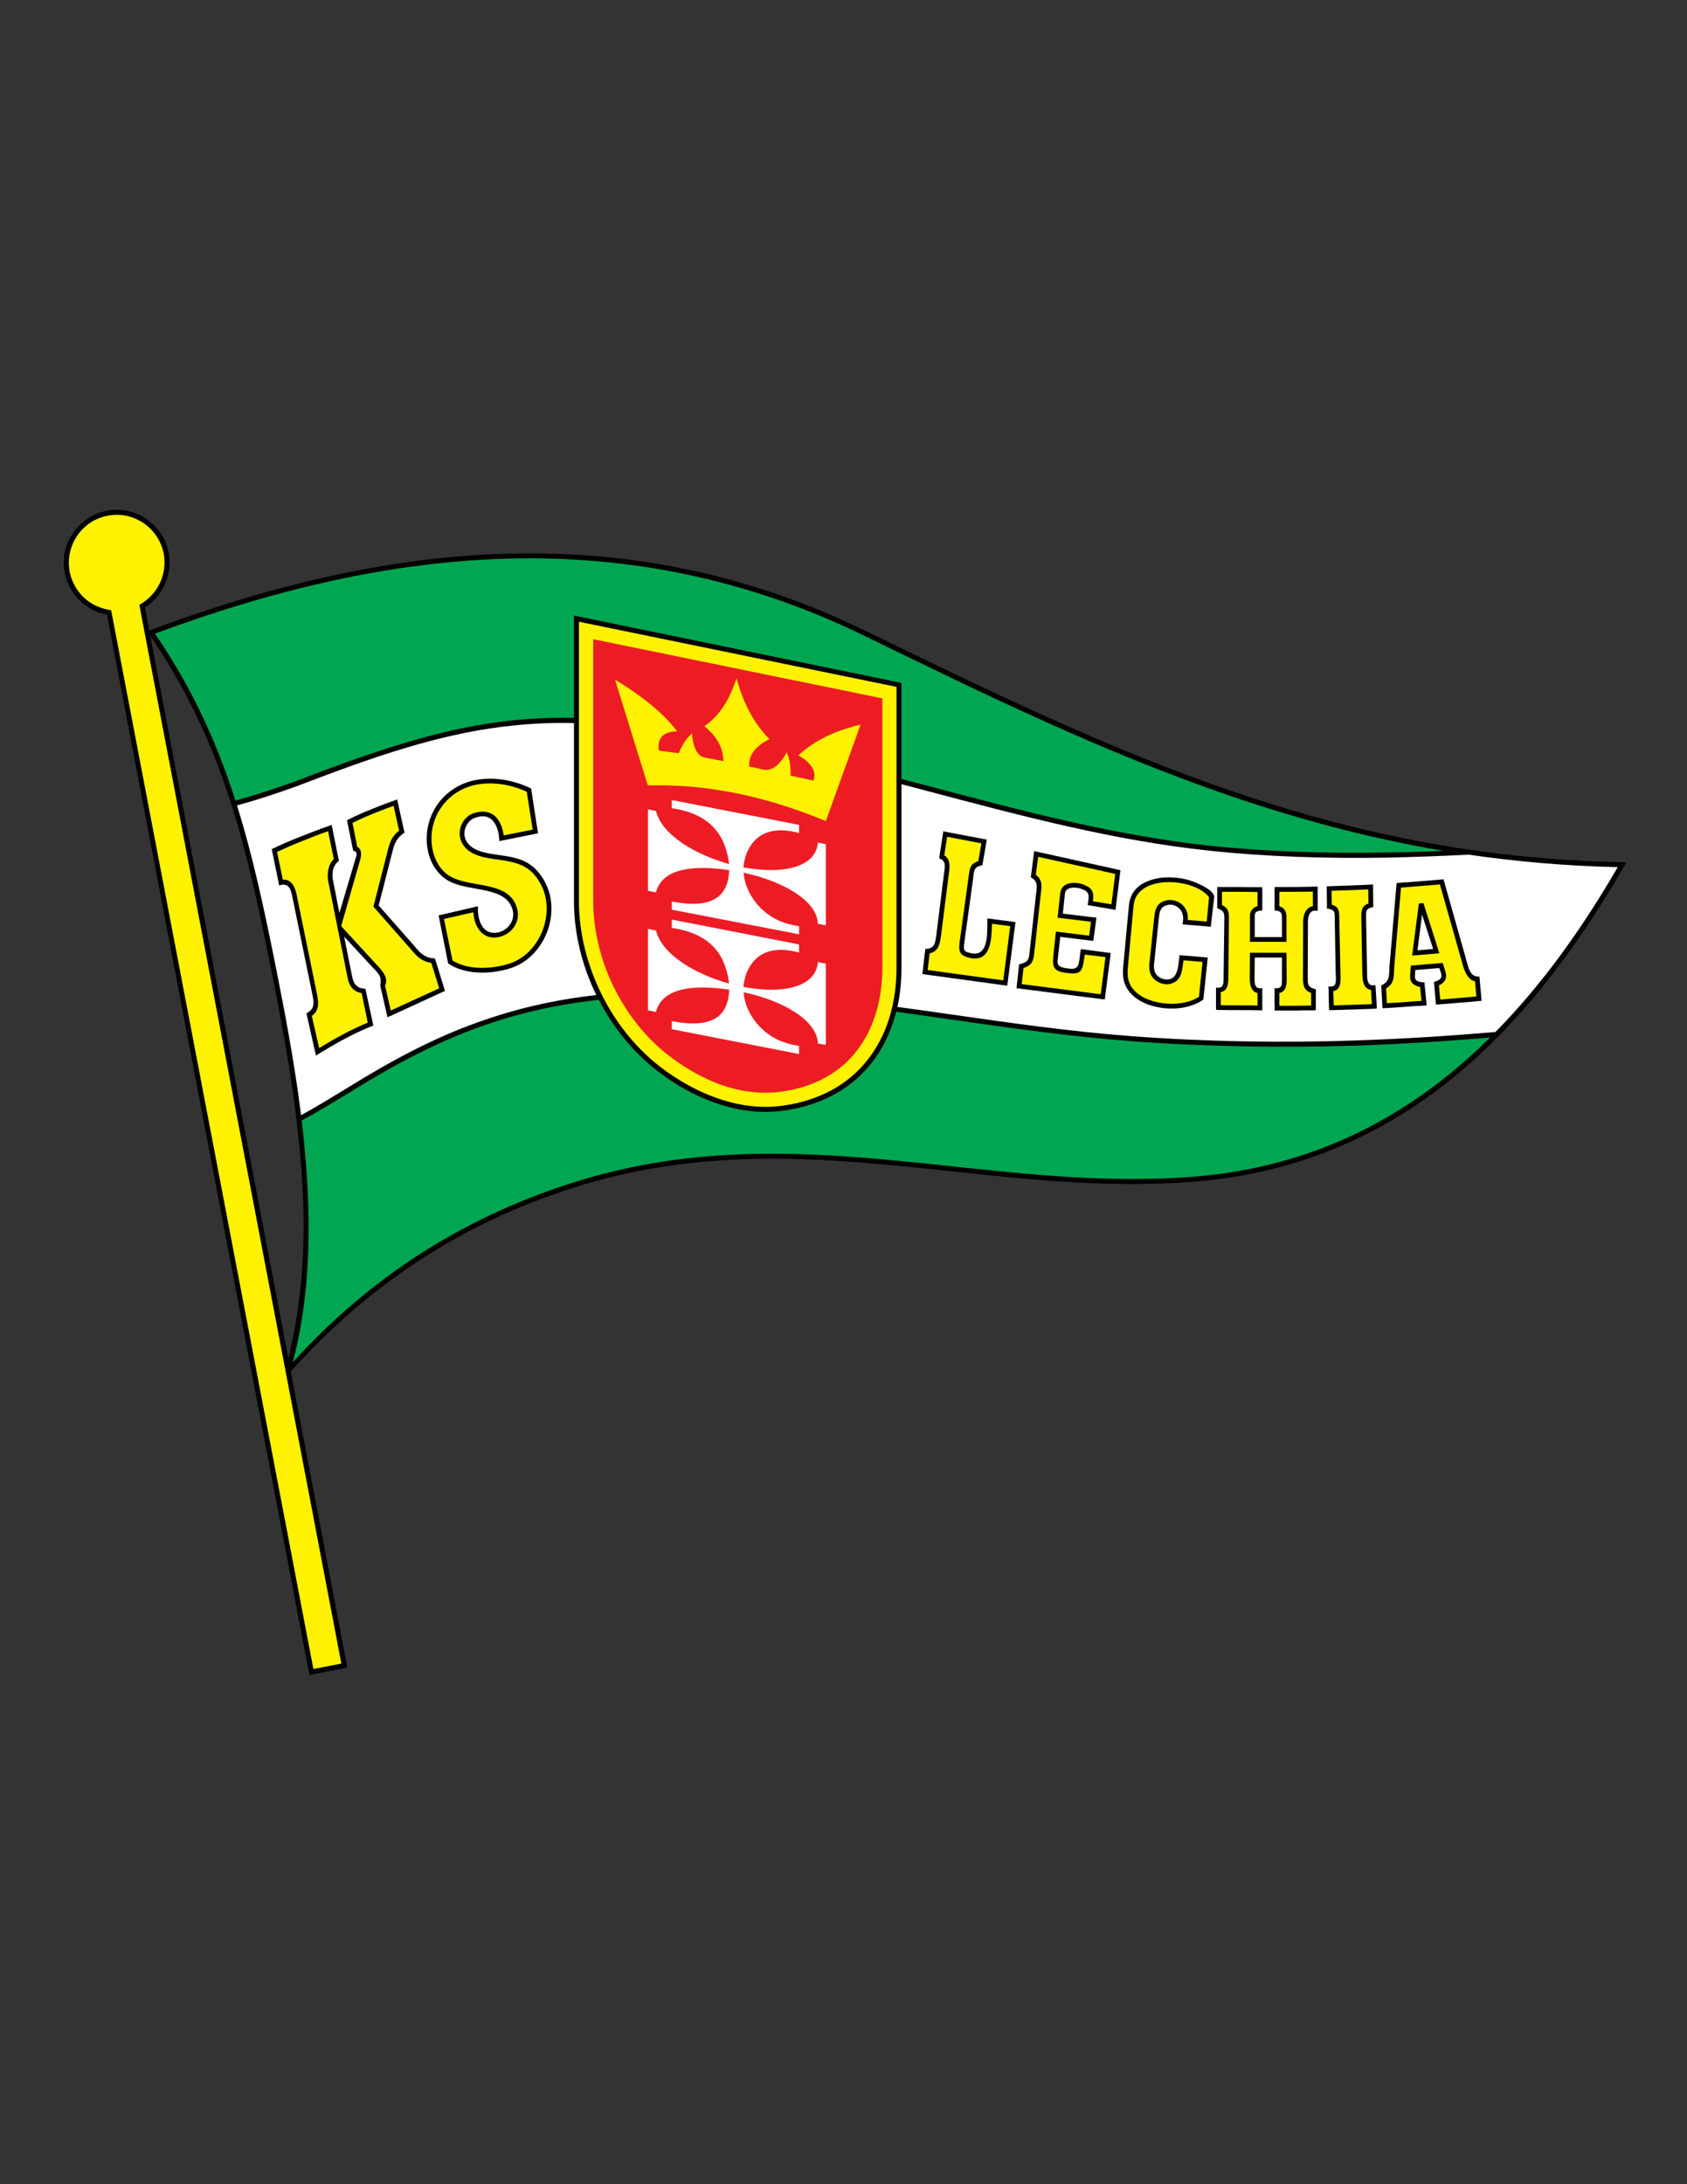 <?xml version="1.0" encoding="iso-8859-1"?>
<!-- Generator: Adobe Illustrator 24.0.1, SVG Export Plug-In . SVG Version: 6.00 Build 0)  -->
<svg version="1.1" id="Layer_1" xmlns="http://www.w3.org/2000/svg" xmlns:xlink="http://www.w3.org/1999/xlink" x="0px" y="0px"
	 viewBox="0 0 612 792" style="enable-background:new 0 0 612 792;" xml:space="preserve">
<rect x="0" y="0" width="612" height="792" fill="#333333" stroke="none"/>
<path d="M38.808,222.856c-3.744-0.648-7.128-2.448-9.792-5.04c-2.736-2.664-4.752-6.192-5.544-10.152
	c-1.008-5.256,0.216-10.368,3.024-14.4c2.736-4.032,7.056-7.056,12.24-8.064c5.184-1.008,10.296,0.216,14.328,2.952
	c4.104,2.808,7.128,7.056,8.136,12.312c0.72,4.032,0.144,7.992-1.44,11.448c-1.512,3.384-4.032,6.336-7.2,8.352l1.584,8.352
	c41.832-15.624,85.608-26.712,130.464-27.864c43.344-1.08,86.688,7.128,129.816,28.224c45.504,22.176,87.84,42.552,131.832,57.672
	c43.992,15.12,89.712,24.984,142.2,25.992l1.512,0.072l-0.72,1.296c-17.712,30.744-38.448,57.96-63.864,78.192
	c-25.488,20.16-55.728,33.408-92.376,36.288c-29.88,2.376-58.752-0.648-87.552-3.744c-44.784-4.752-89.568-9.504-138.24,6.192
	c-19.944,6.408-38.448,15.192-55.512,26.352c-17.208,11.304-32.544,24.768-46.224,40.032L126,604.672l-13.752,2.664L38.808,222.856
	L38.808,222.856z M54.504,230.56l50.112,262.008c5.472-22.824,6.48-44.208,4.752-68.112c-1.8-25.2-6.48-50.328-11.088-73.368
	c-4.536-22.392-8.928-43.2-15.552-63.144C75.888,267.352,66.744,248.416,54.504,230.56z"/>
<path style="fill:#00A651;" d="M109.44,406.312c0.72,5.976,1.296,12.024,1.728,18c1.728,23.904,0.864,47.736-4.968,69.696
	c13.536-14.904,28.368-27.648,44.496-38.232c17.208-11.232,35.856-20.088,55.944-26.568c49.032-15.84,94.032-11.016,138.96-6.264
	c28.8,3.024,57.528,6.12,87.264,3.744c36.288-2.88,66.168-15.984,91.368-35.928c5.688-4.536,11.088-9.36,16.344-14.544
	c-16.2,1.368-32.544,2.376-49.104,2.952c-26.28,0.792-53.28,0.432-81.216-1.656c-21.96-1.656-43.704-4.752-65.376-7.848
	c-6.552-0.936-13.176-1.872-19.728-2.808c-1.872,7.2-4.968,13.68-9.36,19.08c-7.2,8.856-17.64,14.832-31.464,16.776
	c-7.848,1.08-15.624,0.216-23.112-2.232c-8.28-2.592-16.128-6.984-23.112-12.456c-8.64-6.768-15.768-15.624-20.88-25.488
	c-16.056,1.8-29.952,5.04-43.272,9.864c-15.624,5.616-30.384,13.32-46.584,23.4l0,0C120.96,399.688,114.696,403.504,109.44,406.312z
	"/>
<path style="fill:#FFFFFF;" d="M325.584,365.128c6.48,0.864,13.032,1.8,19.584,2.736c21.6,3.096,43.2,6.192,65.16,7.848
	c27.936,2.088,54.864,2.448,81.072,1.584c17.352-0.576,34.344-1.656,51.12-3.096c16.848-17.064,31.392-37.44,44.352-59.76
	c-18.792-0.432-36.792-2.016-54.072-4.536c-9.792,0.504-19.728,0.864-29.592,1.08c-21.744,0.36-43.56-0.288-64.512-2.52
	c-34.704-3.672-68.184-12.6-102.96-21.816c-2.88-0.792-5.76-1.512-8.712-2.304v65.808
	C327.096,355.336,326.592,360.376,325.584,365.128z"/>
<path style="fill:#FFFFFF;" d="M85.968,292.048c5.832,18.576,9.936,37.944,14.112,58.68c3.384,16.992,6.84,35.208,9.144,53.64
	c5.112-2.736,11.016-6.408,17.208-10.152l0,0c16.272-10.08,31.176-17.928,46.944-23.544c13.248-4.752,27.072-8.064,42.912-9.864
	c0-0.072,0-0.072,0-0.072c-5.184-10.656-8.064-22.392-8.064-33.912v-64.656c-7.704-0.144-14.976,0.144-22.248,0.936
	c-22.464,2.304-44.352,9-73.512,20.16c-7.056,2.736-14.112,5.112-20.952,7.2C89.64,290.968,87.768,291.544,85.968,292.048z"/>
<path style="fill:#00A651;" d="M56.232,229.768c12.96,18.936,21.672,37.872,28.224,57.6c0.288,1.008,0.648,1.944,0.936,2.952
	c1.872-0.576,3.744-1.08,5.616-1.656c6.768-2.016,13.752-4.392,20.808-7.128c29.304-11.16,51.336-17.928,73.944-20.304
	c7.344-0.72,14.76-1.08,22.464-0.936v-37.08l118.8,24.408v34.848c3.096,0.792,6.12,1.584,9.216,2.376
	c34.632,9.216,68.04,18.072,102.6,21.816c20.952,2.232,42.624,2.808,64.296,2.448c6.912-0.072,13.753-0.288,20.592-0.576
	c-27.216-4.608-52.92-11.52-78.048-20.16c-44.136-15.12-86.472-35.568-132.048-57.816c-42.912-20.88-85.896-29.088-128.952-28.008
	C141.912,203.632,99.072,213.856,56.232,229.768z"/>
<path style="fill:#FFF200;" d="M40.32,221.272l73.368,383.904l10.152-1.944L50.544,219.328c3.384-1.944,5.904-4.536,7.56-8.136
	c1.44-3.168,1.944-6.768,1.296-10.44c-0.936-4.68-3.672-8.568-7.344-11.088c-3.672-2.448-8.28-3.6-12.96-2.664
	c-4.68,0.864-8.64,3.6-11.088,7.272c-2.52,3.672-3.6,8.352-2.736,13.032c0.72,3.6,2.52,6.768,4.968,9.216
	C33.12,219.256,36.504,220.696,40.32,221.272z"/>
<path style="fill:#FFF200;" d="M325.224,350.152V249.064l-115.2-23.616v101.376c0,11.232,2.88,22.752,7.92,33.12
	c5.04,10.368,12.312,19.656,21.24,26.64c6.84,5.328,14.544,9.576,22.608,12.168c7.2,2.304,14.76,3.24,22.248,2.16
	c13.32-1.872,23.472-7.632,30.312-16.128C321.696,375.784,325.368,363.76,325.224,350.152z"/>
<path style="fill:#ED1C24;" d="M320.112,350.152V253.24l-104.904-21.456v95.04c0,5.184,0.648,10.368,1.872,15.552
	c1.224,5.256,3.096,10.44,5.472,15.336c4.68,9.576,11.376,18.288,19.8,24.84c3.312,2.592,6.768,4.896,10.44,6.84
	c9.288,5.112,19.872,7.92,30.528,6.48c10.584-1.44,20.376-5.904,27.072-14.328C317.52,372.76,320.184,361.312,320.112,350.152z"/>
<path style="fill:#FFF200;" d="M289.656,273.904c5.76-5.472,13.536-9,22.536-11.16l-12.6,34.992
	c-24.84-10.296-45.792-13.392-64.584-12.96l-11.88-38.304c5.76,3.456,16.128,10.224,22.536,18.72c-5.256,0-7.416,2.808-6.624,6.984
	c2.448,0.288,4.824,0.648,7.2,0.936c1.152-2.808,2.664-5.328,4.824-7.2c0.144,3.096,1.08,8.136,4.608,8.784
	c2.232,0.432,4.464,0.864,6.768,1.296c-0.072-4.968-2.52-9.144-6.912-12.672c5.328-3.6,9.144-9.504,11.664-17.424
	c2.232,8.352,5.904,16.056,11.952,22.104c-5.184,2.592-7.632,5.904-7.344,9.936c1.728,0.36,3.456,0.72,5.184,1.152
	c3.816,0.792,6.84-3.312,8.424-6.264c1.152,2.52,1.512,5.4,1.368,8.424c2.664,0.576,5.4,1.152,8.28,1.8
	C296.424,279.952,294.336,276.568,289.656,273.904z"/>
<path style="fill:#FFFFFF;" d="M289.872,299.104v2.952c-7.632-2.088-14.832-1.224-18.576,6.336c-0.936,2.016-1.44,4.032-1.584,6.12
	c13.464,2.52,26.208,0.432,27-9l2.88,0.576v29.448l-2.88-0.576c-0.288-8.28-12.456-15.408-26.928-18.504
	c0.216,3.6,1.656,7.056,3.888,10.152c4.032,5.4,9.504,8.352,16.2,9.216v2.952l-46.152-8.928v-2.952
	c7.488,1.44,13.176,1.08,16.704-1.656c2.88-2.232,4.032-5.832,4.104-9.72c-12.6-1.872-24.264-0.864-26.568,8.064l-2.88-0.576v-29.52
	l2.88,0.576c2.16,8.64,14.04,15.768,26.496,19.224c-0.36-4.104-1.872-8.28-3.744-11.016c-3.456-5.04-9.144-8.064-16.992-9.216
	v-2.952L289.872,299.104z"/>
<path style="fill:#FFFFFF;" d="M289.872,342.448v2.952c-7.632-2.088-14.832-1.224-18.576,6.336c-0.936,2.016-1.44,4.104-1.584,6.12
	c13.464,2.592,26.208,0.504,27-9l2.88,0.576v29.448l-2.88-0.504c-0.288-8.352-12.456-15.48-26.928-18.576
	c0.216,3.6,1.656,7.128,3.888,10.152c4.032,5.472,9.504,8.352,16.2,9.288v2.952l-46.152-9v-2.952
	c7.488,1.512,13.176,1.08,16.704-1.584c2.88-2.232,4.032-5.904,4.104-9.792c-12.6-1.872-24.264-0.864-26.568,8.064l-2.88-0.576
	v-29.52l2.88,0.576c2.16,8.64,14.04,15.768,26.496,19.224c-0.36-4.104-1.872-8.28-3.744-11.016
	c-3.456-5.04-9.144-7.992-16.992-9.144v-3.024L289.872,342.448z"/>
<path d="M159.12,331.936l13.248-3.096l1.008-0.216v1.08c0,4.248,1.8,9.216,6.84,8.496c3.888-0.576,6.768-4.248,5.76-8.208
	c-1.44-5.616-7.416-6.696-13.392-7.776c-4.176-0.72-8.352-1.512-11.304-3.744c-3.6-2.736-5.616-6.84-6.264-11.16
	c-1.584-11.448,5.616-21.816,16.92-24.336c6.552-1.44,13.896-0.288,20.304,2.736l0.432,0.144l0.072,0.504l2.304,14.976l0.144,0.792
	l-0.864,0.216l-12.24,2.448l-0.936,0.216l-0.072-0.935c-0.144-2.377-0.864-5.256-2.736-6.912c-1.728-1.512-3.96-1.368-5.904-0.648
	c-1.152,0.36-2.16,1.152-2.808,2.16l0,0c-1.44,1.944-1.584,4.68-0.216,6.696c2.304,3.528,7.848,4.104,11.592,4.68
	c5.184,0.72,10.368,1.44,14.328,6.264c1.872,2.232,3.096,4.68,3.888,7.272c3.24,11.16-3.312,24.408-14.544,27.648
	c-3.816,1.152-7.992,1.656-11.952,1.368c-3.672-0.288-7.056-1.224-10.152-3.24L159.12,331.936z"/>
<path style="fill:#FFF200;" d="M161.064,333.232l3.096,15.048c2.52,1.585,5.544,2.376,8.712,2.592
	c3.744,0.288,7.776-0.216,11.376-1.296c10.296-2.952,16.272-15.336,13.32-25.56c-0.72-2.304-1.872-4.608-3.528-6.624
	c-3.528-4.248-8.424-4.968-13.248-5.688c-4.392-0.576-10.152-1.296-12.816-5.4c-1.728-2.592-1.584-6.048,0.216-8.64l0,0
	c0.864-1.296,2.16-2.304,3.672-2.808c2.592-0.864,5.4-0.864,7.632,1.008c1.944,1.728,2.88,4.536,3.24,7.056l10.512-2.088
	l-2.16-13.752c-5.976-2.736-12.744-3.744-18.792-2.448c-10.368,2.304-17.064,11.88-15.552,22.392
	c0.576,3.96,2.376,7.704,5.544,10.08c2.664,2.016,6.624,2.736,10.584,3.456c6.552,1.152,13.032,2.304,14.76,9
	c1.296,4.968-2.304,9.576-7.128,10.296c-5.616,0.864-8.496-3.96-8.784-9.072L161.064,333.232z"/>
<path d="M342.072,302.344l0.144-0.936l0.864,0.216l14.04,2.664l0.864,0.144l-0.144,0.864l-1.368,7.848l-0.072,0.576l-0.576,0.144
	c-2.736,0.576-2.52,2.52-2.808,4.752l-3.024,21.96c-0.504,3.672-0.936,4.464,2.52,5.112c6.552,1.224,5.544-8.64,5.688-12.672
	l9.36,1.224l0.864,0.144l-0.144,0.792l-2.88,22.248l-29.952-4.104l-0.864-0.144l0.144-0.864l0.864-7.488l0.072-0.72l0.72-0.072
	c2.952-0.288,2.952-2.736,3.312-5.184l2.952-23.544c0.288-2.16,0.072-3.24-1.944-4.104L342.072,302.344z"/>
<path style="fill:#FFF200;" d="M343.584,303.424l-1.008,6.768c1.944,1.152,2.016,3.312,1.8,5.328l-2.952,23.4
	c-0.432,2.952-0.72,6.048-4.176,6.768l-0.72,6.048l27.432,3.744l2.52-19.656l-6.624-0.864c-0.144,5.184-0.216,13.824-7.632,12.456
	c-4.392-0.864-4.608-2.448-3.96-6.84l3.096-22.464c0.36-2.592,0.36-4.968,3.528-5.832l1.152-6.48L343.584,303.424z"/>
<path d="M375.048,309.544l0.144-0.936l0.936,0.216l29.592,6.552l0.792,0.216l-0.144,0.72l-1.584,12.744l-0.072,0.864l-0.936-0.144
	l-8.352-1.44l-0.864-0.144l0.144-0.792c0.288-2.016,0.648-3.744-1.368-4.68h-0.072c-1.512-0.792-3.96-1.224-5.616-0.504
	c-1.44,0.648-1.296,1.728-1.44,3.096l-0.648,5.976l11.304,1.368l0.864,0.072l-0.072,0.864l-0.936,6.768l-0.072,0.792l-0.864-0.072
	l-11.16-1.368l-0.72,6.48c-0.36,3.096-0.792,4.248,2.52,4.824c4.68,0.864,4.824-0.288,5.328-4.32
	c0.072-0.504,0.144-0.936,0.216-1.728l0.144-0.792l0.792,0.072l9.216,1.224l0.792,0.072l-0.072,0.864l-1.944,15.12l-0.072,0.864
	l-0.864-0.072l-30.312-3.888l-0.864-0.072l0.072-0.864l0.792-7.272l0.072-0.576l0.576-0.144c2.88-0.72,2.952-1.8,3.24-4.536
	l2.52-22.536c0.216-2.016-0.144-3.168-2.088-4.32l0.072-0.576L375.048,309.544z"/>
<path style="fill:#FFF200;" d="M376.632,310.696l-0.864,6.552c2.16,1.512,2.16,3.456,1.944,5.616l-2.448,22.176
	c-0.36,3.24-0.648,4.896-3.96,5.976l-0.648,5.832l28.656,3.672l1.728-13.464l-7.488-0.936c-0.072,0.216-0.072,0.504-0.144,0.792
	c-0.792,5.328-0.936,6.768-7.273,5.76c-4.247-0.648-4.392-2.52-3.96-6.48l0.792-7.56l0.144-0.864l0.864,0.144l11.16,1.368
	l0.648-5.04l-11.304-1.368l-0.864-0.144l0.144-0.792l0.72-6.84c0.216-2.016,0.36-3.456,2.448-4.464
	c2.16-0.936,5.112-0.504,7.128,0.576c2.592,1.152,2.736,3.024,2.448,5.616l6.696,1.08l1.368-11.016L376.632,310.696z"/>
<path d="M413.712,320.92c2.16-1.44,4.824-2.304,7.704-2.664c2.88-0.288,5.904-0.072,8.712,0.576
	c2.304,0.504,9.936,3.312,10.368,6.264l-1.152,10.08l-0.072,0.864l-0.864-0.072l-8.496-0.72l-0.936-0.072l0.144-0.864
	c0.432-2.736-0.576-4.536-2.016-5.472c-1.152-0.792-2.664-1.008-3.96-0.576c-2.376,0.72-2.52,2.664-2.736,4.608l-1.728,16.632
	c-0.216,2.088,0.144,3.888,2.232,5.04c1.224,0.648,2.736,0.864,4.032,0.288c2.52-1.08,2.52-5.472,2.88-7.704l0.072-0.792
	l0.792,0.072l8.568,0.72l0.864,0.072l-0.072,0.864l-1.512,14.4c-4.248,2.952-9.864,3.672-14.904,3.024
	c-2.52-0.36-4.968-1.008-7.056-2.088c-2.232-1.08-4.032-2.52-5.328-4.392l0,0c-2.016-2.88-2.016-5.688-1.728-9l2.016-21.6
	C409.824,325.312,411.048,322.864,413.712,320.92z"/>
<path style="fill:#FFF200;" d="M411.192,328.696l-1.944,21.169c-0.288,2.952-0.432,5.544,1.368,8.208l0,0
	c1.152,1.584,2.736,2.88,4.68,3.816c1.944,0.936,4.176,1.584,6.552,1.872c4.752,0.648,9.792-0.144,13.104-2.304l1.296-12.672
	l-6.912-0.576c-0.432,2.952-0.432,6.768-3.744,8.208c-1.728,0.792-3.816,0.576-5.472-0.36c-2.664-1.44-3.384-3.816-3.168-6.48
	l1.8-17.208c0.288-2.592,0.936-4.896,3.888-5.76c1.8-0.576,3.816-0.216,5.4,0.792c1.8,1.152,3.096,3.24,2.88,6.192l6.84,0.576
	l0.864-8.856c-1.728-2.232-5.04-3.96-8.856-4.824c-2.664-0.576-5.472-0.792-8.136-0.504c-2.592,0.288-5.04,1.008-6.912,2.376
	C412.416,323.944,411.408,326.032,411.192,328.696z"/>
<path d="M481.32,321.352h0.864c5.04-0.144,10.008-0.36,15.048-0.576l0.864-0.072v0.864l0.072,6.696v0.648l-0.72,0.144
	c-2.088,0.576-1.872,1.656-1.872,3.528l0.36,20.088c0,1.512-0.144,4.752,2.16,4.608l0.864-0.072l0.072,0.864l0.432,6.767v0.864
	l-0.864,0.072c-5.184,0.216-10.368,0.36-15.624,0.504h-0.792l-0.072-0.864l-0.144-6.768l-0.072-0.936h0.936
	c2.376,0.072,1.728-2.952,1.728-4.608l-0.36-20.232c-0.072-1.872,0.216-2.808-2.088-3.312l-0.72-0.072v-0.72l-0.072-6.552V321.352z"
	/>
<path d="M506.664,320.2l0.72-0.072c2.592-0.144,5.184-0.36,7.776-0.576c2.88-0.216,5.472-0.432,7.776-0.648l0.72-0.072l0.216,0.72
	l8.64,30.6c0.648,2.232,1.512,4.104,4.176,3.96l0.072,0.792l0.648,7.128l0.072,0.864l-0.864,0.072
	c-2.952,0.288-5.4,0.504-7.416,0.648c-2.448,0.216-4.896,0.432-7.416,0.576l-0.864,0.072l-0.072-0.792l-0.576-6.696l-0.072-0.72
	l0.648-0.216c1.872-0.576,2.448-1.512,1.8-3.384l-0.504-1.44l-8.712,0.72l-0.144,2.16v0.072c0,0,0,0.072,0,0.144
	c-0.072,1.872,2.088,2.088,3.456,2.088l0.072,0.792l0.648,6.624l0.072,0.936l-0.864,0.072c-1.152,0.072-2.448,0.144-3.744,0.216
	c-3.455,0.288-6.984,0.504-10.512,0.72h-0.864l-0.072-0.864l-0.36-6.768l-0.072-0.576c2.592-1.224,2.88-2.664,2.952-5.4
	c0-0.504,0-1.008,0.072-1.512l0,0l2.52-29.52L506.664,320.2L506.664,320.2z M519.912,344.104l-4.032-12.456l-1.656,12.96
	L519.912,344.104z"/>
<path d="M441.576,321.64h0.864c2.232,0,4.68,0,7.128,0c2.592,0.072,5.184,0.072,7.488,0.072h0.864v8.424
	c-1.152,0.072-2.736,0.216-2.736,1.8v7.848h9.864v-7.2c0-1.872-0.72-2.304-2.664-2.448v-8.496h0.864c4.608,0,9.216,0,13.824-0.144
	h0.936v0.864v6.984v0.936l-0.936-0.072c-2.016-0.072-2.592,2.232-2.592,3.888l-0.072,19.584c0,2.88-0.288,4.32,2.952,5.04v0.648
	v6.12v0.792l-0.864,0.072c-2.232,0-4.392,0-6.624,0.072c-2.232,0-4.392,0-6.624,0h-0.864v-8.136c2.88,0.432,2.664-1.44,2.664-3.6
	V347.2h-9.864l-0.072,7.632c0,2.664,0.432,3.816,2.808,3.456v8.064h-0.864c-1.8-0.072-3.672-0.072-5.616-0.072
	c-3.24,0-6.552,0-9.432-0.072l-0.864-0.072v-0.792v-6.336v-0.864h0.864c1.944,0,1.872-1.872,1.872-3.312l0.288-22.104
	c0-2.232-0.72-2.664-2.592-3.384v-0.576v-6.264V321.64z"/>
<path d="M98.712,308.536l-0.144-0.648l0.648-0.288c3.168-1.512,6.48-2.952,9.864-4.248c3.384-1.368,6.768-2.664,10.296-3.888
	l0.936-0.36l0.216,1.008l2.304,11.52l0.144,0.504l-0.432,0.36c-0.792,0.648-1.296,1.512-1.656,2.592
	c-0.288,1.08-0.36,2.376-0.144,3.888v-0.072l2.376,12.169l5.76-19.368c0.504-1.656,1.008-2.88-0.72-3.24l-0.144-0.576L126,298.024
	l-0.072-0.648l0.576-0.288c2.664-1.296,5.328-2.52,8.136-3.6c3.096-1.296,6.264-2.448,9.432-3.6l2.664,12.024
	c-2.736,1.872-3.528,3.6-4.32,6.696l-5.04,19.728l12.888,14.616c1.08,1.296,2.16,2.664,3.672,3.528
	c0.936,0.576,1.944,0.936,3.312,1.008l0.504,0.072l0.216,0.576l3.456,11.16l-19.872,9.144l-1.008,0.432l-0.216-1.08l-2.376-10.368
	c0.576-3.456-0.432-4.176-2.808-6.696l-10.296-11.088l2.88,14.4c0.288,1.44,0.792,2.88,2.088,3.744
	c0.792,0.576,1.8,0.648,2.736,0.792l0.144,0.576l2.592,12.024l0.144,0.72l-0.648,0.216c-3.384,1.368-6.624,2.88-9.792,4.608
	c-3.168,1.656-6.264,3.528-9.36,5.4l-1.008,0.648l-0.288-1.224l-3.024-13.464l-0.144-0.648c3.384-1.656,2.664-4.392,2.016-7.488
	l-7.272-35.424c-0.648-3.168-1.872-4.32-4.68-3.456l-0.144-0.936L98.712,308.536z"/>
<path style="fill:#FFF200;" d="M136.224,349.36c1.872,2.016,4.968,4.968,3.456,7.992l2.088,9.072l17.568-8.064l-2.88-9.216
	c-1.296-0.216-2.376-0.576-3.384-1.152c-1.728-1.008-2.88-2.448-4.104-3.888l-13.176-14.976l-0.288-0.36l0.072-0.432l5.256-20.592
	c0.72-2.736,1.656-4.824,3.96-6.552l-2.016-9c-2.592,0.936-5.04,1.872-7.488,2.88c-2.52,1.008-4.968,2.088-7.416,3.311l1.728,8.712
	c1.944,0.936,1.44,3.528,0.936,5.112l-6.768,23.616L136.224,349.36z"/>
<path style="fill:#FFF200;" d="M100.512,308.896l2.088,10.08c2.952-0.36,4.464,2.664,4.968,5.256l7.2,35.136
	c0.648,3.096,1.512,6.912-1.656,9l2.664,11.664c2.736-1.656,5.544-3.312,8.424-4.824c3.024-1.656,6.12-3.096,9.216-4.392
	l-2.232-10.728c-0.792-0.144-1.584-0.36-2.376-0.864c-1.584-1.08-2.304-2.736-2.664-4.464l-7.128-35.496v-0.072
	c-0.216-1.728-0.144-3.312,0.288-4.608c0.288-1.224,0.936-2.232,1.8-3.096l-2.088-10.08c-3.168,1.08-6.264,2.304-9.288,3.528
	C106.56,306.16,103.536,307.528,100.512,308.896z"/>
<path style="fill:#FFF200;" d="M508.248,321.856l-2.448,28.728l0,0c-0.072,0.504-0.072,1.008-0.072,1.44
	c-0.072,2.52-0.144,4.824-2.88,6.336l0.288,5.4c3.169-0.144,6.48-0.36,9.72-0.648c0.936-0.072,1.8-0.144,2.808-0.144l-0.504-5.112
	c-1.944-0.288-3.744-1.44-3.6-3.816c0-0.072,0-0.144,0-0.288l0,0l0.216-2.88l0.072-0.792h0.72l10.152-0.864h0.648l0.216,0.576
	l0.648,2.088c0.864,2.448,0.216,4.392-2.232,5.4l0.504,5.184c2.16-0.216,4.32-0.36,6.552-0.576c2.592-0.216,4.752-0.36,6.552-0.576
	l-0.504-5.472c-2.376-0.432-3.6-3.168-4.248-5.256l-8.496-29.88c-2.52,0.216-4.896,0.432-7.056,0.576
	C513,321.496,510.624,321.64,508.248,321.856L508.248,321.856z M521.856,344.68l0.288,1.008l-1.08,0.072l-7.776,0.648l-1.008,0.072
	l0.144-1.08l2.304-17.784l1.656-0.144L521.856,344.68z"/>
<path style="fill:#FFF200;" d="M483.048,323.008l0.072,5.04c2.664,0.72,2.736,2.376,2.736,4.896l0.432,19.944
	c0,2.304,0.504,5.976-2.592,6.48l0.144,5.184c4.608-0.144,9.216-0.288,13.824-0.432l-0.288-5.184
	c-3.024-0.36-3.096-3.96-3.168-6.264l-0.36-20.088c0-2.304,0.072-4.104,2.592-4.968l-0.072-5.112
	C491.976,322.72,487.512,322.864,483.048,323.008z"/>
<path style="fill:#FFF200;" d="M443.304,323.368v4.824c2.16,0.936,2.592,2.448,2.52,4.752l-0.216,21.888
	c-0.072,2.088-0.288,4.464-2.736,4.896v4.752c2.736,0.072,5.688,0.072,8.568,0.072c1.656,0,3.24,0,4.752,0.072v-4.536
	c-2.448-0.576-2.808-3.312-2.808-5.256l0.072-9.36h13.248l0.072,9.216c0,2.088,0,4.824-2.664,5.4v4.608c1.944,0,3.816,0,5.76,0
	c1.872,0,3.816-0.072,5.76-0.072v-4.608c-3.024-0.936-2.952-3.6-2.952-6.264l0.072-19.656c0-2.304,0.936-5.04,3.528-5.544v-5.256
	c-4.032,0.072-8.136,0.072-12.168,0.072v5.256c2.016,0.576,2.592,2.088,2.592,3.96v8.928h-13.248v-9.576
	c0-1.656,1.224-2.952,2.736-3.384v-5.112c-2.088,0-4.32-0.072-6.624-0.072C447.408,323.368,445.32,323.368,443.304,323.368z"/>
</svg>
